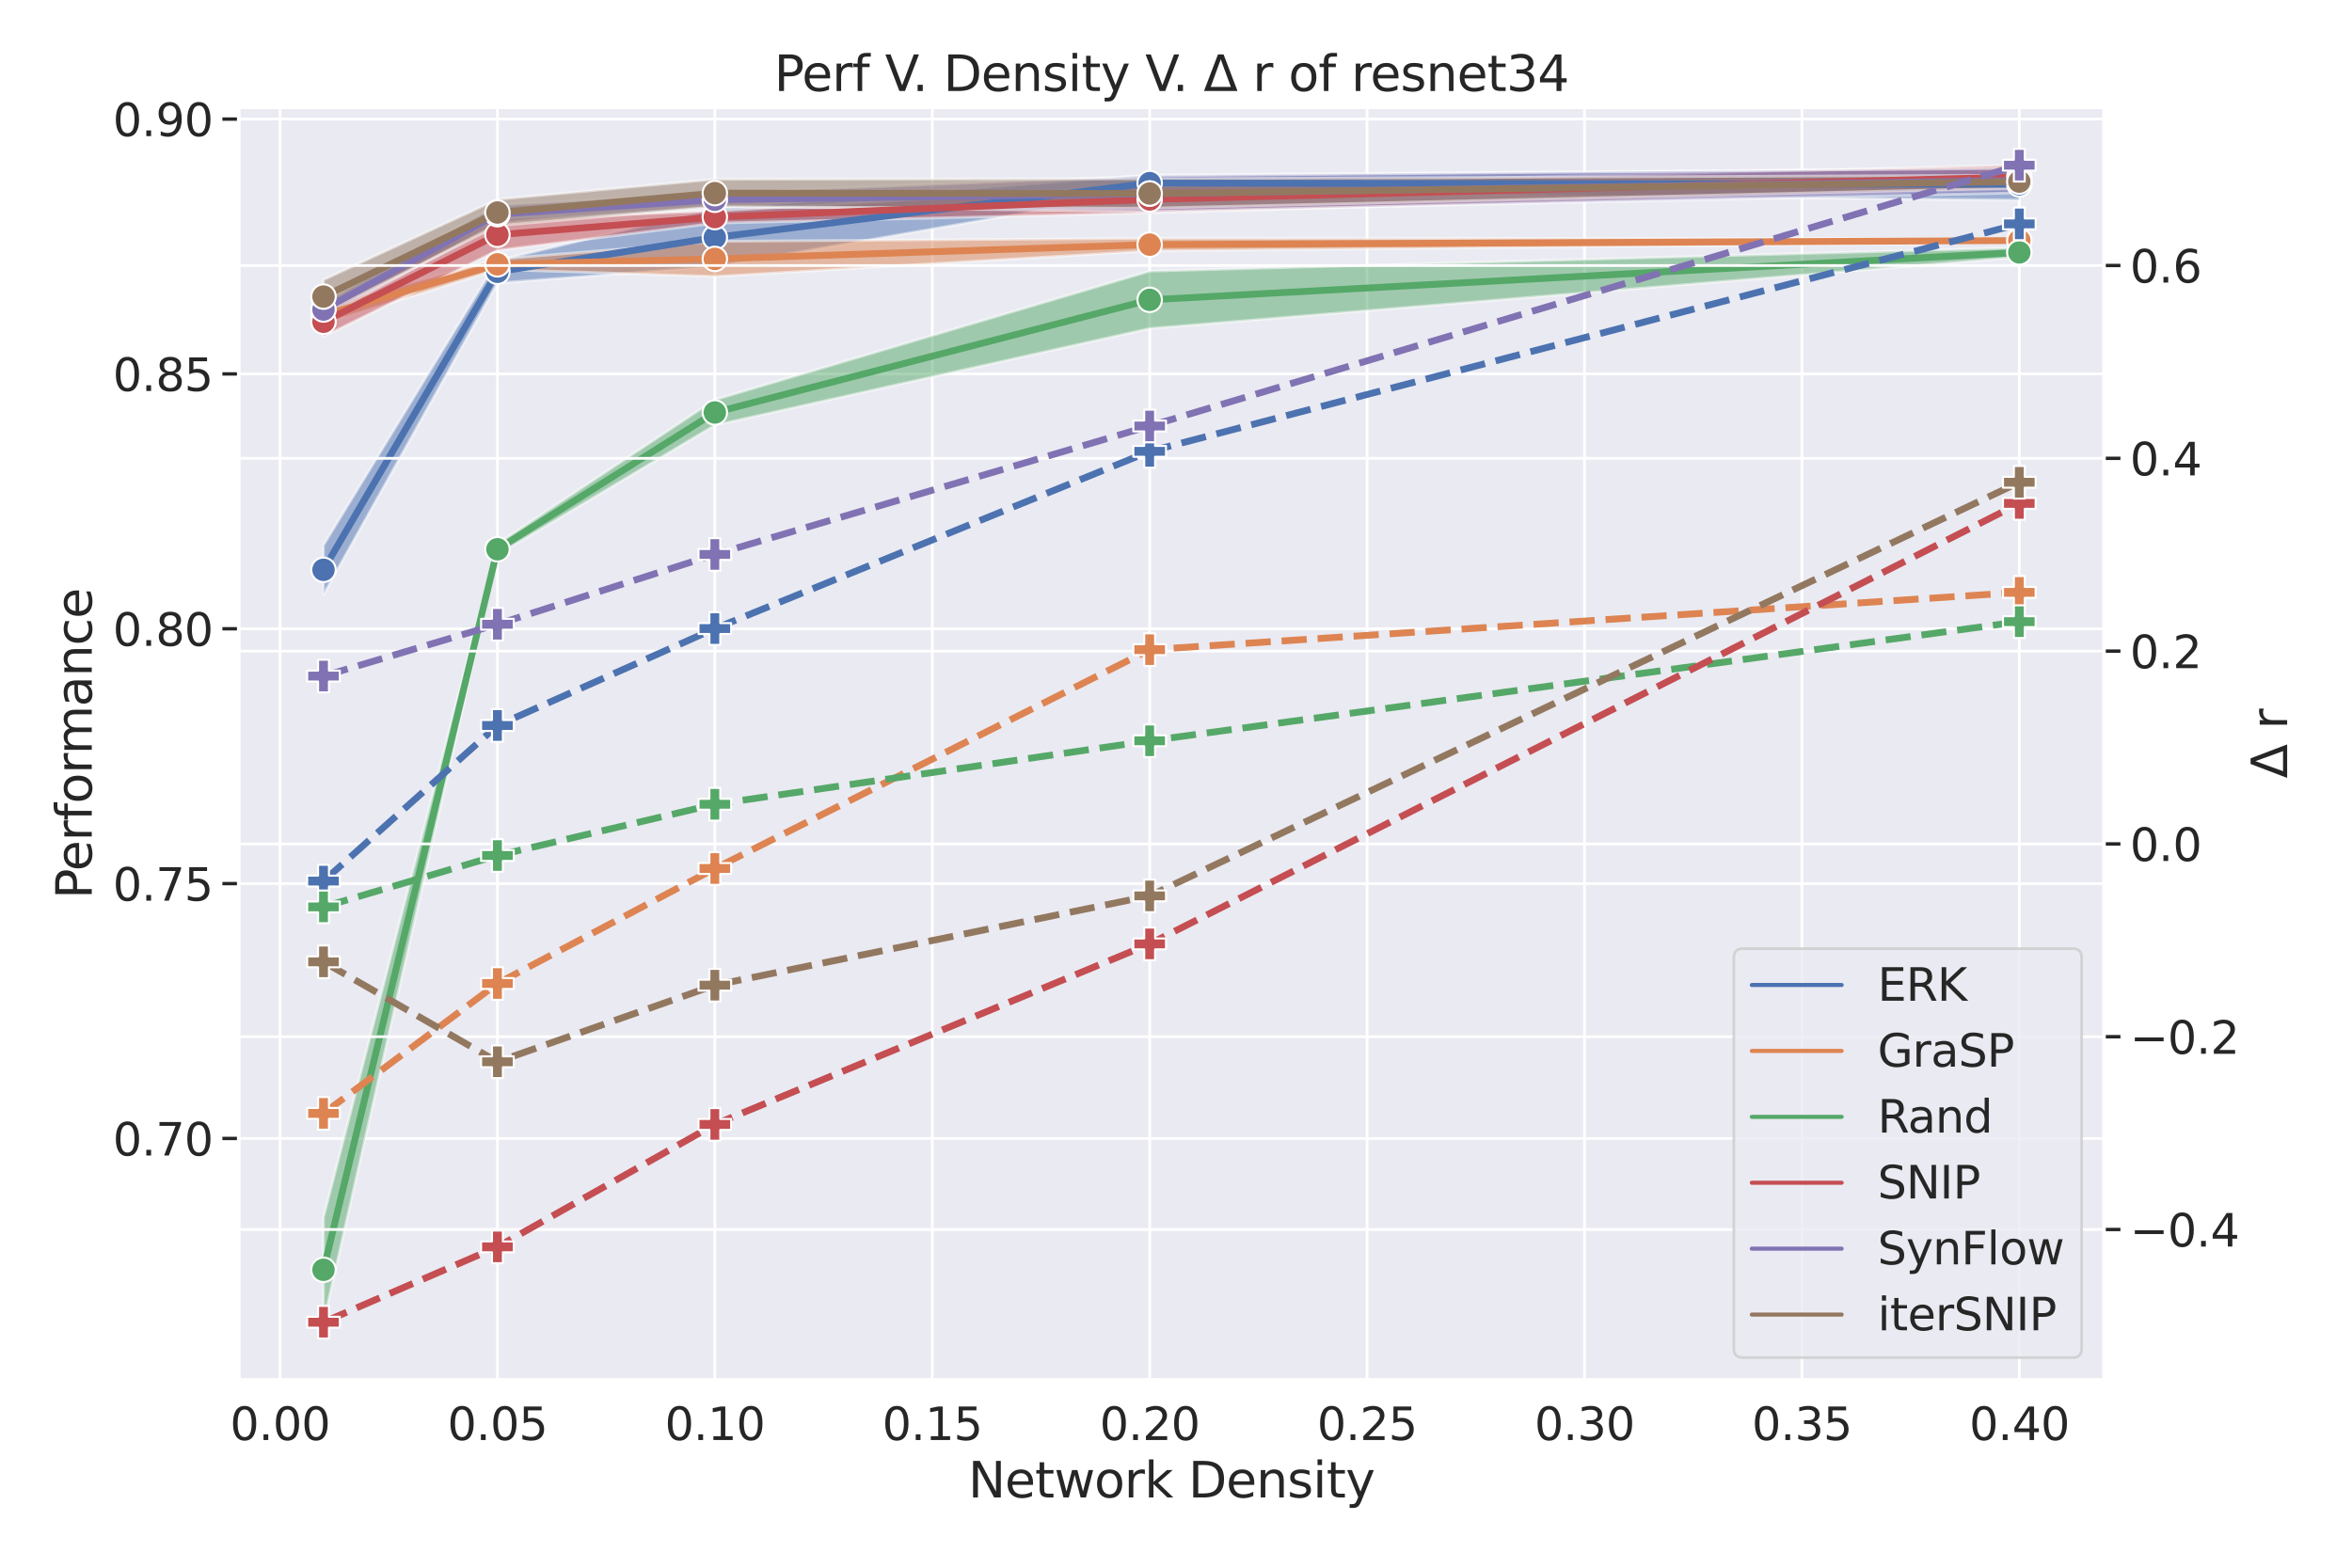 <?xml version="1.0" encoding="utf-8" standalone="no"?>
<!DOCTYPE svg PUBLIC "-//W3C//DTD SVG 1.1//EN"
  "http://www.w3.org/Graphics/SVG/1.1/DTD/svg11.dtd">
<svg xmlns:xlink="http://www.w3.org/1999/xlink" width="864pt" height="576pt" viewBox="0 0 864 576" xmlns="http://www.w3.org/2000/svg" version="1.1">
 <defs>
  <style type="text/css">*{stroke-linejoin: round; stroke-linecap: butt}</style>
 </defs>
 <g id="figure_1">
  <g id="patch_1">
   <path d="M 0 576 
L 864 576 
L 864 0 
L 0 0 
z
" style="fill: #ffffff"/>
  </g>
  <g id="axes_1">
   <g id="patch_2">
    <path d="M 87.69 507.06 
L 772.935 507.06 
L 772.935 39.44 
L 87.69 39.44 
z
" style="fill: #eaeaf2"/>
   </g>
   <g id="matplotlib.axis_1">
    <g id="xtick_1">
     <g id="line2d_1">
      <path d="M 102.864 507.06 
L 102.864 39.44 
" clip-path="url(#pfbe33cd06c)" style="fill: none; stroke: #ffffff; stroke-linecap: round"/>
     </g>
     <g id="text_1">
      <!-- 0.00 -->
      <g style="fill: #262626" transform="translate(84.495 529.097)scale(0.165 -0.165)">
       <defs>
        <path id="DejaVuSans-30" d="M 2034 4250 
Q 1547 4250 1301 3770 
Q 1056 3291 1056 2328 
Q 1056 1369 1301 889 
Q 1547 409 2034 409 
Q 2525 409 2770 889 
Q 3016 1369 3016 2328 
Q 3016 3291 2770 3770 
Q 2525 4250 2034 4250 
z
M 2034 4750 
Q 2819 4750 3233 4129 
Q 3647 3509 3647 2328 
Q 3647 1150 3233 529 
Q 2819 -91 2034 -91 
Q 1250 -91 836 529 
Q 422 1150 422 2328 
Q 422 3509 836 4129 
Q 1250 4750 2034 4750 
z
" transform="scale(0.016)"/>
        <path id="DejaVuSans-2e" d="M 684 794 
L 1344 794 
L 1344 0 
L 684 0 
L 684 794 
z
" transform="scale(0.016)"/>
       </defs>
       <use xlink:href="#DejaVuSans-30"/>
       <use xlink:href="#DejaVuSans-2e" x="63.623"/>
       <use xlink:href="#DejaVuSans-30" x="95.41"/>
       <use xlink:href="#DejaVuSans-30" x="159.033"/>
      </g>
     </g>
    </g>
    <g id="xtick_2">
     <g id="line2d_2">
      <path d="M 182.73 507.06 
L 182.73 39.44 
" clip-path="url(#pfbe33cd06c)" style="fill: none; stroke: #ffffff; stroke-linecap: round"/>
     </g>
     <g id="text_2">
      <!-- 0.05 -->
      <g style="fill: #262626" transform="translate(164.361 529.097)scale(0.165 -0.165)">
       <defs>
        <path id="DejaVuSans-35" d="M 691 4666 
L 3169 4666 
L 3169 4134 
L 1269 4134 
L 1269 2991 
Q 1406 3038 1543 3061 
Q 1681 3084 1819 3084 
Q 2600 3084 3056 2656 
Q 3513 2228 3513 1497 
Q 3513 744 3044 326 
Q 2575 -91 1722 -91 
Q 1428 -91 1123 -41 
Q 819 9 494 109 
L 494 744 
Q 775 591 1075 516 
Q 1375 441 1709 441 
Q 2250 441 2565 725 
Q 2881 1009 2881 1497 
Q 2881 1984 2565 2268 
Q 2250 2553 1709 2553 
Q 1456 2553 1204 2497 
Q 953 2441 691 2322 
L 691 4666 
z
" transform="scale(0.016)"/>
       </defs>
       <use xlink:href="#DejaVuSans-30"/>
       <use xlink:href="#DejaVuSans-2e" x="63.623"/>
       <use xlink:href="#DejaVuSans-30" x="95.41"/>
       <use xlink:href="#DejaVuSans-35" x="159.033"/>
      </g>
     </g>
    </g>
    <g id="xtick_3">
     <g id="line2d_3">
      <path d="M 262.595 507.06 
L 262.595 39.44 
" clip-path="url(#pfbe33cd06c)" style="fill: none; stroke: #ffffff; stroke-linecap: round"/>
     </g>
     <g id="text_3">
      <!-- 0.10 -->
      <g style="fill: #262626" transform="translate(244.226 529.097)scale(0.165 -0.165)">
       <defs>
        <path id="DejaVuSans-31" d="M 794 531 
L 1825 531 
L 1825 4091 
L 703 3866 
L 703 4441 
L 1819 4666 
L 2450 4666 
L 2450 531 
L 3481 531 
L 3481 0 
L 794 0 
L 794 531 
z
" transform="scale(0.016)"/>
       </defs>
       <use xlink:href="#DejaVuSans-30"/>
       <use xlink:href="#DejaVuSans-2e" x="63.623"/>
       <use xlink:href="#DejaVuSans-31" x="95.41"/>
       <use xlink:href="#DejaVuSans-30" x="159.033"/>
      </g>
     </g>
    </g>
    <g id="xtick_4">
     <g id="line2d_4">
      <path d="M 342.461 507.06 
L 342.461 39.44 
" clip-path="url(#pfbe33cd06c)" style="fill: none; stroke: #ffffff; stroke-linecap: round"/>
     </g>
     <g id="text_4">
      <!-- 0.15 -->
      <g style="fill: #262626" transform="translate(324.091 529.097)scale(0.165 -0.165)">
       <use xlink:href="#DejaVuSans-30"/>
       <use xlink:href="#DejaVuSans-2e" x="63.623"/>
       <use xlink:href="#DejaVuSans-31" x="95.41"/>
       <use xlink:href="#DejaVuSans-35" x="159.033"/>
      </g>
     </g>
    </g>
    <g id="xtick_5">
     <g id="line2d_5">
      <path d="M 422.326 507.06 
L 422.326 39.44 
" clip-path="url(#pfbe33cd06c)" style="fill: none; stroke: #ffffff; stroke-linecap: round"/>
     </g>
     <g id="text_5">
      <!-- 0.20 -->
      <g style="fill: #262626" transform="translate(403.957 529.097)scale(0.165 -0.165)">
       <defs>
        <path id="DejaVuSans-32" d="M 1228 531 
L 3431 531 
L 3431 0 
L 469 0 
L 469 531 
Q 828 903 1448 1529 
Q 2069 2156 2228 2338 
Q 2531 2678 2651 2914 
Q 2772 3150 2772 3378 
Q 2772 3750 2511 3984 
Q 2250 4219 1831 4219 
Q 1534 4219 1204 4116 
Q 875 4013 500 3803 
L 500 4441 
Q 881 4594 1212 4672 
Q 1544 4750 1819 4750 
Q 2544 4750 2975 4387 
Q 3406 4025 3406 3419 
Q 3406 3131 3298 2873 
Q 3191 2616 2906 2266 
Q 2828 2175 2409 1742 
Q 1991 1309 1228 531 
z
" transform="scale(0.016)"/>
       </defs>
       <use xlink:href="#DejaVuSans-30"/>
       <use xlink:href="#DejaVuSans-2e" x="63.623"/>
       <use xlink:href="#DejaVuSans-32" x="95.41"/>
       <use xlink:href="#DejaVuSans-30" x="159.033"/>
      </g>
     </g>
    </g>
    <g id="xtick_6">
     <g id="line2d_6">
      <path d="M 502.191 507.06 
L 502.191 39.44 
" clip-path="url(#pfbe33cd06c)" style="fill: none; stroke: #ffffff; stroke-linecap: round"/>
     </g>
     <g id="text_6">
      <!-- 0.25 -->
      <g style="fill: #262626" transform="translate(483.822 529.097)scale(0.165 -0.165)">
       <use xlink:href="#DejaVuSans-30"/>
       <use xlink:href="#DejaVuSans-2e" x="63.623"/>
       <use xlink:href="#DejaVuSans-32" x="95.41"/>
       <use xlink:href="#DejaVuSans-35" x="159.033"/>
      </g>
     </g>
    </g>
    <g id="xtick_7">
     <g id="line2d_7">
      <path d="M 582.057 507.06 
L 582.057 39.44 
" clip-path="url(#pfbe33cd06c)" style="fill: none; stroke: #ffffff; stroke-linecap: round"/>
     </g>
     <g id="text_7">
      <!-- 0.30 -->
      <g style="fill: #262626" transform="translate(563.688 529.097)scale(0.165 -0.165)">
       <defs>
        <path id="DejaVuSans-33" d="M 2597 2516 
Q 3050 2419 3304 2112 
Q 3559 1806 3559 1356 
Q 3559 666 3084 287 
Q 2609 -91 1734 -91 
Q 1441 -91 1130 -33 
Q 819 25 488 141 
L 488 750 
Q 750 597 1062 519 
Q 1375 441 1716 441 
Q 2309 441 2620 675 
Q 2931 909 2931 1356 
Q 2931 1769 2642 2001 
Q 2353 2234 1838 2234 
L 1294 2234 
L 1294 2753 
L 1863 2753 
Q 2328 2753 2575 2939 
Q 2822 3125 2822 3475 
Q 2822 3834 2567 4026 
Q 2313 4219 1838 4219 
Q 1578 4219 1281 4162 
Q 984 4106 628 3988 
L 628 4550 
Q 988 4650 1302 4700 
Q 1616 4750 1894 4750 
Q 2613 4750 3031 4423 
Q 3450 4097 3450 3541 
Q 3450 3153 3228 2886 
Q 3006 2619 2597 2516 
z
" transform="scale(0.016)"/>
       </defs>
       <use xlink:href="#DejaVuSans-30"/>
       <use xlink:href="#DejaVuSans-2e" x="63.623"/>
       <use xlink:href="#DejaVuSans-33" x="95.41"/>
       <use xlink:href="#DejaVuSans-30" x="159.033"/>
      </g>
     </g>
    </g>
    <g id="xtick_8">
     <g id="line2d_8">
      <path d="M 661.922 507.06 
L 661.922 39.44 
" clip-path="url(#pfbe33cd06c)" style="fill: none; stroke: #ffffff; stroke-linecap: round"/>
     </g>
     <g id="text_8">
      <!-- 0.35 -->
      <g style="fill: #262626" transform="translate(643.553 529.097)scale(0.165 -0.165)">
       <use xlink:href="#DejaVuSans-30"/>
       <use xlink:href="#DejaVuSans-2e" x="63.623"/>
       <use xlink:href="#DejaVuSans-33" x="95.41"/>
       <use xlink:href="#DejaVuSans-35" x="159.033"/>
      </g>
     </g>
    </g>
    <g id="xtick_9">
     <g id="line2d_9">
      <path d="M 741.788 507.06 
L 741.788 39.44 
" clip-path="url(#pfbe33cd06c)" style="fill: none; stroke: #ffffff; stroke-linecap: round"/>
     </g>
     <g id="text_9">
      <!-- 0.40 -->
      <g style="fill: #262626" transform="translate(723.418 529.097)scale(0.165 -0.165)">
       <defs>
        <path id="DejaVuSans-34" d="M 2419 4116 
L 825 1625 
L 2419 1625 
L 2419 4116 
z
M 2253 4666 
L 3047 4666 
L 3047 1625 
L 3713 1625 
L 3713 1100 
L 3047 1100 
L 3047 0 
L 2419 0 
L 2419 1100 
L 313 1100 
L 313 1709 
L 2253 4666 
z
" transform="scale(0.016)"/>
       </defs>
       <use xlink:href="#DejaVuSans-30"/>
       <use xlink:href="#DejaVuSans-2e" x="63.623"/>
       <use xlink:href="#DejaVuSans-34" x="95.41"/>
       <use xlink:href="#DejaVuSans-30" x="159.033"/>
      </g>
     </g>
    </g>
    <g id="text_10">
     <!-- Network Density -->
     <g style="fill: #262626" transform="translate(355.659 550.206)scale(0.18 -0.18)">
      <defs>
       <path id="DejaVuSans-4e" d="M 628 4666 
L 1478 4666 
L 3547 763 
L 3547 4666 
L 4159 4666 
L 4159 0 
L 3309 0 
L 1241 3903 
L 1241 0 
L 628 0 
L 628 4666 
z
" transform="scale(0.016)"/>
       <path id="DejaVuSans-65" d="M 3597 1894 
L 3597 1613 
L 953 1613 
Q 991 1019 1311 708 
Q 1631 397 2203 397 
Q 2534 397 2845 478 
Q 3156 559 3463 722 
L 3463 178 
Q 3153 47 2828 -22 
Q 2503 -91 2169 -91 
Q 1331 -91 842 396 
Q 353 884 353 1716 
Q 353 2575 817 3079 
Q 1281 3584 2069 3584 
Q 2775 3584 3186 3129 
Q 3597 2675 3597 1894 
z
M 3022 2063 
Q 3016 2534 2758 2815 
Q 2500 3097 2075 3097 
Q 1594 3097 1305 2825 
Q 1016 2553 972 2059 
L 3022 2063 
z
" transform="scale(0.016)"/>
       <path id="DejaVuSans-74" d="M 1172 4494 
L 1172 3500 
L 2356 3500 
L 2356 3053 
L 1172 3053 
L 1172 1153 
Q 1172 725 1289 603 
Q 1406 481 1766 481 
L 2356 481 
L 2356 0 
L 1766 0 
Q 1100 0 847 248 
Q 594 497 594 1153 
L 594 3053 
L 172 3053 
L 172 3500 
L 594 3500 
L 594 4494 
L 1172 4494 
z
" transform="scale(0.016)"/>
       <path id="DejaVuSans-77" d="M 269 3500 
L 844 3500 
L 1563 769 
L 2278 3500 
L 2956 3500 
L 3675 769 
L 4391 3500 
L 4966 3500 
L 4050 0 
L 3372 0 
L 2619 2869 
L 1863 0 
L 1184 0 
L 269 3500 
z
" transform="scale(0.016)"/>
       <path id="DejaVuSans-6f" d="M 1959 3097 
Q 1497 3097 1228 2736 
Q 959 2375 959 1747 
Q 959 1119 1226 758 
Q 1494 397 1959 397 
Q 2419 397 2687 759 
Q 2956 1122 2956 1747 
Q 2956 2369 2687 2733 
Q 2419 3097 1959 3097 
z
M 1959 3584 
Q 2709 3584 3137 3096 
Q 3566 2609 3566 1747 
Q 3566 888 3137 398 
Q 2709 -91 1959 -91 
Q 1206 -91 779 398 
Q 353 888 353 1747 
Q 353 2609 779 3096 
Q 1206 3584 1959 3584 
z
" transform="scale(0.016)"/>
       <path id="DejaVuSans-72" d="M 2631 2963 
Q 2534 3019 2420 3045 
Q 2306 3072 2169 3072 
Q 1681 3072 1420 2755 
Q 1159 2438 1159 1844 
L 1159 0 
L 581 0 
L 581 3500 
L 1159 3500 
L 1159 2956 
Q 1341 3275 1631 3429 
Q 1922 3584 2338 3584 
Q 2397 3584 2469 3576 
Q 2541 3569 2628 3553 
L 2631 2963 
z
" transform="scale(0.016)"/>
       <path id="DejaVuSans-6b" d="M 581 4863 
L 1159 4863 
L 1159 1991 
L 2875 3500 
L 3609 3500 
L 1753 1863 
L 3688 0 
L 2938 0 
L 1159 1709 
L 1159 0 
L 581 0 
L 581 4863 
z
" transform="scale(0.016)"/>
       <path id="DejaVuSans-20" transform="scale(0.016)"/>
       <path id="DejaVuSans-44" d="M 1259 4147 
L 1259 519 
L 2022 519 
Q 2988 519 3436 956 
Q 3884 1394 3884 2338 
Q 3884 3275 3436 3711 
Q 2988 4147 2022 4147 
L 1259 4147 
z
M 628 4666 
L 1925 4666 
Q 3281 4666 3915 4102 
Q 4550 3538 4550 2338 
Q 4550 1131 3912 565 
Q 3275 0 1925 0 
L 628 0 
L 628 4666 
z
" transform="scale(0.016)"/>
       <path id="DejaVuSans-6e" d="M 3513 2113 
L 3513 0 
L 2938 0 
L 2938 2094 
Q 2938 2591 2744 2837 
Q 2550 3084 2163 3084 
Q 1697 3084 1428 2787 
Q 1159 2491 1159 1978 
L 1159 0 
L 581 0 
L 581 3500 
L 1159 3500 
L 1159 2956 
Q 1366 3272 1645 3428 
Q 1925 3584 2291 3584 
Q 2894 3584 3203 3211 
Q 3513 2838 3513 2113 
z
" transform="scale(0.016)"/>
       <path id="DejaVuSans-73" d="M 2834 3397 
L 2834 2853 
Q 2591 2978 2328 3040 
Q 2066 3103 1784 3103 
Q 1356 3103 1142 2972 
Q 928 2841 928 2578 
Q 928 2378 1081 2264 
Q 1234 2150 1697 2047 
L 1894 2003 
Q 2506 1872 2764 1633 
Q 3022 1394 3022 966 
Q 3022 478 2636 193 
Q 2250 -91 1575 -91 
Q 1294 -91 989 -36 
Q 684 19 347 128 
L 347 722 
Q 666 556 975 473 
Q 1284 391 1588 391 
Q 1994 391 2212 530 
Q 2431 669 2431 922 
Q 2431 1156 2273 1281 
Q 2116 1406 1581 1522 
L 1381 1569 
Q 847 1681 609 1914 
Q 372 2147 372 2553 
Q 372 3047 722 3315 
Q 1072 3584 1716 3584 
Q 2034 3584 2315 3537 
Q 2597 3491 2834 3397 
z
" transform="scale(0.016)"/>
       <path id="DejaVuSans-69" d="M 603 3500 
L 1178 3500 
L 1178 0 
L 603 0 
L 603 3500 
z
M 603 4863 
L 1178 4863 
L 1178 4134 
L 603 4134 
L 603 4863 
z
" transform="scale(0.016)"/>
       <path id="DejaVuSans-79" d="M 2059 -325 
Q 1816 -950 1584 -1140 
Q 1353 -1331 966 -1331 
L 506 -1331 
L 506 -850 
L 844 -850 
Q 1081 -850 1212 -737 
Q 1344 -625 1503 -206 
L 1606 56 
L 191 3500 
L 800 3500 
L 1894 763 
L 2988 3500 
L 3597 3500 
L 2059 -325 
z
" transform="scale(0.016)"/>
      </defs>
      <use xlink:href="#DejaVuSans-4e"/>
      <use xlink:href="#DejaVuSans-65" x="74.805"/>
      <use xlink:href="#DejaVuSans-74" x="136.328"/>
      <use xlink:href="#DejaVuSans-77" x="175.537"/>
      <use xlink:href="#DejaVuSans-6f" x="257.324"/>
      <use xlink:href="#DejaVuSans-72" x="318.506"/>
      <use xlink:href="#DejaVuSans-6b" x="359.619"/>
      <use xlink:href="#DejaVuSans-20" x="417.529"/>
      <use xlink:href="#DejaVuSans-44" x="449.316"/>
      <use xlink:href="#DejaVuSans-65" x="526.318"/>
      <use xlink:href="#DejaVuSans-6e" x="587.842"/>
      <use xlink:href="#DejaVuSans-73" x="651.221"/>
      <use xlink:href="#DejaVuSans-69" x="703.32"/>
      <use xlink:href="#DejaVuSans-74" x="731.104"/>
      <use xlink:href="#DejaVuSans-79" x="770.312"/>
     </g>
    </g>
   </g>
   <g id="matplotlib.axis_2">
    <g id="ytick_1">
     <g id="line2d_10">
      <path d="M 87.69 418.297 
L 772.935 418.297 
" clip-path="url(#pfbe33cd06c)" style="fill: none; stroke: #ffffff; stroke-linecap: round"/>
     </g>
     <g id="line2d_11">
      <defs>
       <path id="mbc684730fc" d="M 0 0 
L -6 0 
" style="stroke: #262626; stroke-width: 1.25"/>
      </defs>
      <g>
       <use xlink:href="#mbc684730fc" x="87.69" y="418.297" style="fill: #262626; stroke: #262626; stroke-width: 1.25"/>
      </g>
     </g>
     <g id="text_11">
      <!-- 0.70 -->
      <g style="fill: #262626" transform="translate(41.452 424.565)scale(0.165 -0.165)">
       <defs>
        <path id="DejaVuSans-37" d="M 525 4666 
L 3525 4666 
L 3525 4397 
L 1831 0 
L 1172 0 
L 2766 4134 
L 525 4134 
L 525 4666 
z
" transform="scale(0.016)"/>
       </defs>
       <use xlink:href="#DejaVuSans-30"/>
       <use xlink:href="#DejaVuSans-2e" x="63.623"/>
       <use xlink:href="#DejaVuSans-37" x="95.41"/>
       <use xlink:href="#DejaVuSans-30" x="159.033"/>
      </g>
     </g>
    </g>
    <g id="ytick_2">
     <g id="line2d_12">
      <path d="M 87.69 324.659 
L 772.935 324.659 
" clip-path="url(#pfbe33cd06c)" style="fill: none; stroke: #ffffff; stroke-linecap: round"/>
     </g>
     <g id="line2d_13">
      <g>
       <use xlink:href="#mbc684730fc" x="87.69" y="324.659" style="fill: #262626; stroke: #262626; stroke-width: 1.25"/>
      </g>
     </g>
     <g id="text_12">
      <!-- 0.75 -->
      <g style="fill: #262626" transform="translate(41.452 330.928)scale(0.165 -0.165)">
       <use xlink:href="#DejaVuSans-30"/>
       <use xlink:href="#DejaVuSans-2e" x="63.623"/>
       <use xlink:href="#DejaVuSans-37" x="95.41"/>
       <use xlink:href="#DejaVuSans-35" x="159.033"/>
      </g>
     </g>
    </g>
    <g id="ytick_3">
     <g id="line2d_14">
      <path d="M 87.69 231.021 
L 772.935 231.021 
" clip-path="url(#pfbe33cd06c)" style="fill: none; stroke: #ffffff; stroke-linecap: round"/>
     </g>
     <g id="line2d_15">
      <g>
       <use xlink:href="#mbc684730fc" x="87.69" y="231.021" style="fill: #262626; stroke: #262626; stroke-width: 1.25"/>
      </g>
     </g>
     <g id="text_13">
      <!-- 0.80 -->
      <g style="fill: #262626" transform="translate(41.452 237.29)scale(0.165 -0.165)">
       <defs>
        <path id="DejaVuSans-38" d="M 2034 2216 
Q 1584 2216 1326 1975 
Q 1069 1734 1069 1313 
Q 1069 891 1326 650 
Q 1584 409 2034 409 
Q 2484 409 2743 651 
Q 3003 894 3003 1313 
Q 3003 1734 2745 1975 
Q 2488 2216 2034 2216 
z
M 1403 2484 
Q 997 2584 770 2862 
Q 544 3141 544 3541 
Q 544 4100 942 4425 
Q 1341 4750 2034 4750 
Q 2731 4750 3128 4425 
Q 3525 4100 3525 3541 
Q 3525 3141 3298 2862 
Q 3072 2584 2669 2484 
Q 3125 2378 3379 2068 
Q 3634 1759 3634 1313 
Q 3634 634 3220 271 
Q 2806 -91 2034 -91 
Q 1263 -91 848 271 
Q 434 634 434 1313 
Q 434 1759 690 2068 
Q 947 2378 1403 2484 
z
M 1172 3481 
Q 1172 3119 1398 2916 
Q 1625 2713 2034 2713 
Q 2441 2713 2670 2916 
Q 2900 3119 2900 3481 
Q 2900 3844 2670 4047 
Q 2441 4250 2034 4250 
Q 1625 4250 1398 4047 
Q 1172 3844 1172 3481 
z
" transform="scale(0.016)"/>
       </defs>
       <use xlink:href="#DejaVuSans-30"/>
       <use xlink:href="#DejaVuSans-2e" x="63.623"/>
       <use xlink:href="#DejaVuSans-38" x="95.41"/>
       <use xlink:href="#DejaVuSans-30" x="159.033"/>
      </g>
     </g>
    </g>
    <g id="ytick_4">
     <g id="line2d_16">
      <path d="M 87.69 137.383 
L 772.935 137.383 
" clip-path="url(#pfbe33cd06c)" style="fill: none; stroke: #ffffff; stroke-linecap: round"/>
     </g>
     <g id="line2d_17">
      <g>
       <use xlink:href="#mbc684730fc" x="87.69" y="137.383" style="fill: #262626; stroke: #262626; stroke-width: 1.25"/>
      </g>
     </g>
     <g id="text_14">
      <!-- 0.85 -->
      <g style="fill: #262626" transform="translate(41.452 143.652)scale(0.165 -0.165)">
       <use xlink:href="#DejaVuSans-30"/>
       <use xlink:href="#DejaVuSans-2e" x="63.623"/>
       <use xlink:href="#DejaVuSans-38" x="95.41"/>
       <use xlink:href="#DejaVuSans-35" x="159.033"/>
      </g>
     </g>
    </g>
    <g id="ytick_5">
     <g id="line2d_18">
      <path d="M 87.69 43.746 
L 772.935 43.746 
" clip-path="url(#pfbe33cd06c)" style="fill: none; stroke: #ffffff; stroke-linecap: round"/>
     </g>
     <g id="line2d_19">
      <g>
       <use xlink:href="#mbc684730fc" x="87.69" y="43.746" style="fill: #262626; stroke: #262626; stroke-width: 1.25"/>
      </g>
     </g>
     <g id="text_15">
      <!-- 0.90 -->
      <g style="fill: #262626" transform="translate(41.452 50.014)scale(0.165 -0.165)">
       <defs>
        <path id="DejaVuSans-39" d="M 703 97 
L 703 672 
Q 941 559 1184 500 
Q 1428 441 1663 441 
Q 2288 441 2617 861 
Q 2947 1281 2994 2138 
Q 2813 1869 2534 1725 
Q 2256 1581 1919 1581 
Q 1219 1581 811 2004 
Q 403 2428 403 3163 
Q 403 3881 828 4315 
Q 1253 4750 1959 4750 
Q 2769 4750 3195 4129 
Q 3622 3509 3622 2328 
Q 3622 1225 3098 567 
Q 2575 -91 1691 -91 
Q 1453 -91 1209 -44 
Q 966 3 703 97 
z
M 1959 2075 
Q 2384 2075 2632 2365 
Q 2881 2656 2881 3163 
Q 2881 3666 2632 3958 
Q 2384 4250 1959 4250 
Q 1534 4250 1286 3958 
Q 1038 3666 1038 3163 
Q 1038 2656 1286 2365 
Q 1534 2075 1959 2075 
z
" transform="scale(0.016)"/>
       </defs>
       <use xlink:href="#DejaVuSans-30"/>
       <use xlink:href="#DejaVuSans-2e" x="63.623"/>
       <use xlink:href="#DejaVuSans-39" x="95.41"/>
       <use xlink:href="#DejaVuSans-30" x="159.033"/>
      </g>
     </g>
    </g>
    <g id="text_16">
     <!-- Performance -->
     <g style="fill: #262626" transform="translate(33.708 330.278)rotate(-90)scale(0.18 -0.18)">
      <defs>
       <path id="DejaVuSans-50" d="M 1259 4147 
L 1259 2394 
L 2053 2394 
Q 2494 2394 2734 2622 
Q 2975 2850 2975 3272 
Q 2975 3691 2734 3919 
Q 2494 4147 2053 4147 
L 1259 4147 
z
M 628 4666 
L 2053 4666 
Q 2838 4666 3239 4311 
Q 3641 3956 3641 3272 
Q 3641 2581 3239 2228 
Q 2838 1875 2053 1875 
L 1259 1875 
L 1259 0 
L 628 0 
L 628 4666 
z
" transform="scale(0.016)"/>
       <path id="DejaVuSans-66" d="M 2375 4863 
L 2375 4384 
L 1825 4384 
Q 1516 4384 1395 4259 
Q 1275 4134 1275 3809 
L 1275 3500 
L 2222 3500 
L 2222 3053 
L 1275 3053 
L 1275 0 
L 697 0 
L 697 3053 
L 147 3053 
L 147 3500 
L 697 3500 
L 697 3744 
Q 697 4328 969 4595 
Q 1241 4863 1831 4863 
L 2375 4863 
z
" transform="scale(0.016)"/>
       <path id="DejaVuSans-6d" d="M 3328 2828 
Q 3544 3216 3844 3400 
Q 4144 3584 4550 3584 
Q 5097 3584 5394 3201 
Q 5691 2819 5691 2113 
L 5691 0 
L 5113 0 
L 5113 2094 
Q 5113 2597 4934 2840 
Q 4756 3084 4391 3084 
Q 3944 3084 3684 2787 
Q 3425 2491 3425 1978 
L 3425 0 
L 2847 0 
L 2847 2094 
Q 2847 2600 2669 2842 
Q 2491 3084 2119 3084 
Q 1678 3084 1418 2786 
Q 1159 2488 1159 1978 
L 1159 0 
L 581 0 
L 581 3500 
L 1159 3500 
L 1159 2956 
Q 1356 3278 1631 3431 
Q 1906 3584 2284 3584 
Q 2666 3584 2933 3390 
Q 3200 3197 3328 2828 
z
" transform="scale(0.016)"/>
       <path id="DejaVuSans-61" d="M 2194 1759 
Q 1497 1759 1228 1600 
Q 959 1441 959 1056 
Q 959 750 1161 570 
Q 1363 391 1709 391 
Q 2188 391 2477 730 
Q 2766 1069 2766 1631 
L 2766 1759 
L 2194 1759 
z
M 3341 1997 
L 3341 0 
L 2766 0 
L 2766 531 
Q 2569 213 2275 61 
Q 1981 -91 1556 -91 
Q 1019 -91 701 211 
Q 384 513 384 1019 
Q 384 1609 779 1909 
Q 1175 2209 1959 2209 
L 2766 2209 
L 2766 2266 
Q 2766 2663 2505 2880 
Q 2244 3097 1772 3097 
Q 1472 3097 1187 3025 
Q 903 2953 641 2809 
L 641 3341 
Q 956 3463 1253 3523 
Q 1550 3584 1831 3584 
Q 2591 3584 2966 3190 
Q 3341 2797 3341 1997 
z
" transform="scale(0.016)"/>
       <path id="DejaVuSans-63" d="M 3122 3366 
L 3122 2828 
Q 2878 2963 2633 3030 
Q 2388 3097 2138 3097 
Q 1578 3097 1268 2742 
Q 959 2388 959 1747 
Q 959 1106 1268 751 
Q 1578 397 2138 397 
Q 2388 397 2633 464 
Q 2878 531 3122 666 
L 3122 134 
Q 2881 22 2623 -34 
Q 2366 -91 2075 -91 
Q 1284 -91 818 406 
Q 353 903 353 1747 
Q 353 2603 823 3093 
Q 1294 3584 2113 3584 
Q 2378 3584 2631 3529 
Q 2884 3475 3122 3366 
z
" transform="scale(0.016)"/>
      </defs>
      <use xlink:href="#DejaVuSans-50"/>
      <use xlink:href="#DejaVuSans-65" x="56.678"/>
      <use xlink:href="#DejaVuSans-72" x="118.201"/>
      <use xlink:href="#DejaVuSans-66" x="159.314"/>
      <use xlink:href="#DejaVuSans-6f" x="194.52"/>
      <use xlink:href="#DejaVuSans-72" x="255.701"/>
      <use xlink:href="#DejaVuSans-6d" x="295.064"/>
      <use xlink:href="#DejaVuSans-61" x="392.477"/>
      <use xlink:href="#DejaVuSans-6e" x="453.756"/>
      <use xlink:href="#DejaVuSans-63" x="517.135"/>
      <use xlink:href="#DejaVuSans-65" x="572.115"/>
     </g>
    </g>
   </g>
   <g id="PolyCollection_1">
    <defs>
     <path id="m628b3ff132" d="M 118.838 -375.693 
L 118.838 -357.588 
L 182.73 -472.021 
L 262.595 -478.067 
L 422.326 -505.722 
L 741.788 -502.469 
L 741.788 -514.098 
L 741.788 -514.098 
L 422.326 -511.719 
L 262.595 -499.421 
L 182.73 -480.247 
L 118.838 -375.693 
z
" style="stroke: #ffffff; stroke-opacity: 0.5"/>
    </defs>
    <g clip-path="url(#pfbe33cd06c)">
     <use xlink:href="#m628b3ff132" x="0" y="576" style="fill: #4c72b0; fill-opacity: 0.5; stroke: #ffffff; stroke-opacity: 0.5"/>
    </g>
   </g>
   <g id="PolyCollection_2">
    <defs>
     <path id="m0e49fc3f4c" d="M 118.838 -463.464 
L 118.838 -457.093 
L 182.73 -476.98 
L 262.595 -474.428 
L 422.326 -483.811 
L 741.788 -486.841 
L 741.788 -488.4 
L 741.788 -488.4 
L 422.326 -488.434 
L 262.595 -487.329 
L 182.73 -480.782 
L 118.838 -463.464 
z
" style="stroke: #ffffff; stroke-opacity: 0.5"/>
    </defs>
    <g clip-path="url(#pfbe33cd06c)">
     <use xlink:href="#m0e49fc3f4c" x="0" y="576" style="fill: #dd8452; fill-opacity: 0.5; stroke: #ffffff; stroke-opacity: 0.5"/>
    </g>
   </g>
   <g id="PolyCollection_3">
    <defs>
     <path id="m668a0043a6" d="M 118.838 -128.702 
L 118.838 -90.195 
L 182.73 -372.168 
L 262.595 -419.774 
L 422.326 -455.304 
L 741.788 -481.521 
L 741.788 -484.981 
L 741.788 -484.981 
L 422.326 -476.364 
L 262.595 -429.118 
L 182.73 -376.22 
L 118.838 -128.702 
z
" style="stroke: #ffffff; stroke-opacity: 0.5"/>
    </defs>
    <g clip-path="url(#pfbe33cd06c)">
     <use xlink:href="#m668a0043a6" x="0" y="576" style="fill: #55a868; fill-opacity: 0.5; stroke: #ffffff; stroke-opacity: 0.5"/>
    </g>
   </g>
   <g id="PolyCollection_4">
    <defs>
     <path id="m19a25ca127" d="M 118.838 -463.217 
L 118.838 -452.346 
L 182.73 -484.004 
L 262.595 -494.001 
L 422.326 -497.793 
L 741.788 -506.63 
L 741.788 -515.305 
L 741.788 -515.305 
L 422.326 -507.662 
L 262.595 -498.469 
L 182.73 -495.482 
L 118.838 -463.217 
z
" style="stroke: #ffffff; stroke-opacity: 0.5"/>
    </defs>
    <g clip-path="url(#pfbe33cd06c)">
     <use xlink:href="#m19a25ca127" x="0" y="576" style="fill: #c44e52; fill-opacity: 0.5; stroke: #ffffff; stroke-opacity: 0.5"/>
    </g>
   </g>
   <g id="PolyCollection_5">
    <defs>
     <path id="m56bc2e4e33" d="M 118.838 -464.992 
L 118.838 -459.56 
L 182.73 -493.997 
L 262.595 -500.166 
L 422.326 -498.324 
L 741.788 -505.145 
L 741.788 -514.168 
L 741.788 -514.168 
L 422.326 -511.376 
L 262.595 -505.039 
L 182.73 -500.595 
L 118.838 -464.992 
z
" style="stroke: #ffffff; stroke-opacity: 0.5"/>
    </defs>
    <g clip-path="url(#pfbe33cd06c)">
     <use xlink:href="#m56bc2e4e33" x="0" y="576" style="fill: #8172b3; fill-opacity: 0.5; stroke: #ffffff; stroke-opacity: 0.5"/>
    </g>
   </g>
   <g id="PolyCollection_6">
    <defs>
     <path id="m3d54bc5d69" d="M 118.838 -473.201 
L 118.838 -460.839 
L 182.73 -493.086 
L 262.595 -499.952 
L 422.326 -499.514 
L 741.788 -506.925 
L 741.788 -511.638 
L 741.788 -511.638 
L 422.326 -510.311 
L 262.595 -510.122 
L 182.73 -502.755 
L 118.838 -473.201 
z
" style="stroke: #ffffff; stroke-opacity: 0.5"/>
    </defs>
    <g clip-path="url(#pfbe33cd06c)">
     <use xlink:href="#m3d54bc5d69" x="0" y="576" style="fill: #937860; fill-opacity: 0.5; stroke: #ffffff; stroke-opacity: 0.5"/>
    </g>
   </g>
   <g id="line2d_20">
    <path d="M 118.838 209.36 
L 182.73 99.866 
L 262.595 87.256 
L 422.326 67.28 
L 741.788 67.717 
" clip-path="url(#pfbe33cd06c)" style="fill: none; stroke: #4c72b0; stroke-width: 2.5; stroke-linecap: round"/>
    <defs>
     <path id="m367569f788" d="M 0 4.5 
C 1.193 4.5 2.338 4.026 3.182 3.182 
C 4.026 2.338 4.5 1.193 4.5 0 
C 4.5 -1.193 4.026 -2.338 3.182 -3.182 
C 2.338 -4.026 1.193 -4.5 0 -4.5 
C -1.193 -4.5 -2.338 -4.026 -3.182 -3.182 
C -4.026 -2.338 -4.5 -1.193 -4.5 0 
C -4.5 1.193 -4.026 2.338 -3.182 3.182 
C -2.338 4.026 -1.193 4.5 0 4.5 
z
" style="stroke: #ffffff; stroke-width: 0.75"/>
    </defs>
    <g clip-path="url(#pfbe33cd06c)">
     <use xlink:href="#m367569f788" x="118.838" y="209.36" style="fill: #4c72b0; stroke: #ffffff; stroke-width: 0.75"/>
     <use xlink:href="#m367569f788" x="182.73" y="99.866" style="fill: #4c72b0; stroke: #ffffff; stroke-width: 0.75"/>
     <use xlink:href="#m367569f788" x="262.595" y="87.256" style="fill: #4c72b0; stroke: #ffffff; stroke-width: 0.75"/>
     <use xlink:href="#m367569f788" x="422.326" y="67.28" style="fill: #4c72b0; stroke: #ffffff; stroke-width: 0.75"/>
     <use xlink:href="#m367569f788" x="741.788" y="67.717" style="fill: #4c72b0; stroke: #ffffff; stroke-width: 0.75"/>
    </g>
   </g>
   <g id="line2d_21">
    <path d="M 118.838 115.722 
L 182.73 97.119 
L 262.595 95.121 
L 422.326 89.878 
L 741.788 88.38 
" clip-path="url(#pfbe33cd06c)" style="fill: none; stroke: #dd8452; stroke-width: 2.5; stroke-linecap: round"/>
    <defs>
     <path id="mc958f0e54a" d="M 0 4.5 
C 1.193 4.5 2.338 4.026 3.182 3.182 
C 4.026 2.338 4.5 1.193 4.5 0 
C 4.5 -1.193 4.026 -2.338 3.182 -3.182 
C 2.338 -4.026 1.193 -4.5 0 -4.5 
C -1.193 -4.5 -2.338 -4.026 -3.182 -3.182 
C -4.026 -2.338 -4.5 -1.193 -4.5 0 
C -4.5 1.193 -4.026 2.338 -3.182 3.182 
C -2.338 4.026 -1.193 4.5 0 4.5 
z
" style="stroke: #ffffff; stroke-width: 0.75"/>
    </defs>
    <g clip-path="url(#pfbe33cd06c)">
     <use xlink:href="#mc958f0e54a" x="118.838" y="115.722" style="fill: #dd8452; stroke: #ffffff; stroke-width: 0.75"/>
     <use xlink:href="#mc958f0e54a" x="182.73" y="97.119" style="fill: #dd8452; stroke: #ffffff; stroke-width: 0.75"/>
     <use xlink:href="#mc958f0e54a" x="262.595" y="95.121" style="fill: #dd8452; stroke: #ffffff; stroke-width: 0.75"/>
     <use xlink:href="#mc958f0e54a" x="422.326" y="89.878" style="fill: #dd8452; stroke: #ffffff; stroke-width: 0.75"/>
     <use xlink:href="#mc958f0e54a" x="741.788" y="88.38" style="fill: #dd8452; stroke: #ffffff; stroke-width: 0.75"/>
    </g>
   </g>
   <g id="line2d_22">
    <path d="M 118.838 466.551 
L 182.73 201.806 
L 262.595 151.554 
L 422.326 110.166 
L 741.788 92.749 
" clip-path="url(#pfbe33cd06c)" style="fill: none; stroke: #55a868; stroke-width: 2.5; stroke-linecap: round"/>
    <defs>
     <path id="me7017e35b3" d="M 0 4.5 
C 1.193 4.5 2.338 4.026 3.182 3.182 
C 4.026 2.338 4.5 1.193 4.5 0 
C 4.5 -1.193 4.026 -2.338 3.182 -3.182 
C 2.338 -4.026 1.193 -4.5 0 -4.5 
C -1.193 -4.5 -2.338 -4.026 -3.182 -3.182 
C -4.026 -2.338 -4.5 -1.193 -4.5 0 
C -4.5 1.193 -4.026 2.338 -3.182 3.182 
C -2.338 4.026 -1.193 4.5 0 4.5 
z
" style="stroke: #ffffff; stroke-width: 0.75"/>
    </defs>
    <g clip-path="url(#pfbe33cd06c)">
     <use xlink:href="#me7017e35b3" x="118.838" y="466.551" style="fill: #55a868; stroke: #ffffff; stroke-width: 0.75"/>
     <use xlink:href="#me7017e35b3" x="182.73" y="201.806" style="fill: #55a868; stroke: #ffffff; stroke-width: 0.75"/>
     <use xlink:href="#me7017e35b3" x="262.595" y="151.554" style="fill: #55a868; stroke: #ffffff; stroke-width: 0.75"/>
     <use xlink:href="#me7017e35b3" x="422.326" y="110.166" style="fill: #55a868; stroke: #ffffff; stroke-width: 0.75"/>
     <use xlink:href="#me7017e35b3" x="741.788" y="92.749" style="fill: #55a868; stroke: #ffffff; stroke-width: 0.75"/>
    </g>
   </g>
   <g id="line2d_23">
    <path d="M 118.838 118.219 
L 182.73 86.257 
L 262.595 79.765 
L 422.326 73.273 
L 741.788 65.033 
" clip-path="url(#pfbe33cd06c)" style="fill: none; stroke: #c44e52; stroke-width: 2.5; stroke-linecap: round"/>
    <defs>
     <path id="mc36e6f5768" d="M 0 4.5 
C 1.193 4.5 2.338 4.026 3.182 3.182 
C 4.026 2.338 4.5 1.193 4.5 0 
C 4.5 -1.193 4.026 -2.338 3.182 -3.182 
C 2.338 -4.026 1.193 -4.5 0 -4.5 
C -1.193 -4.5 -2.338 -4.026 -3.182 -3.182 
C -4.026 -2.338 -4.5 -1.193 -4.5 0 
C -4.5 1.193 -4.026 2.338 -3.182 3.182 
C -2.338 4.026 -1.193 4.5 0 4.5 
z
" style="stroke: #ffffff; stroke-width: 0.75"/>
    </defs>
    <g clip-path="url(#pfbe33cd06c)">
     <use xlink:href="#mc36e6f5768" x="118.838" y="118.219" style="fill: #c44e52; stroke: #ffffff; stroke-width: 0.75"/>
     <use xlink:href="#mc36e6f5768" x="182.73" y="86.257" style="fill: #c44e52; stroke: #ffffff; stroke-width: 0.75"/>
     <use xlink:href="#mc36e6f5768" x="262.595" y="79.765" style="fill: #c44e52; stroke: #ffffff; stroke-width: 0.75"/>
     <use xlink:href="#mc36e6f5768" x="422.326" y="73.273" style="fill: #c44e52; stroke: #ffffff; stroke-width: 0.75"/>
     <use xlink:href="#mc36e6f5768" x="741.788" y="65.033" style="fill: #c44e52; stroke: #ffffff; stroke-width: 0.75"/>
    </g>
   </g>
   <g id="line2d_24">
    <path d="M 118.838 113.724 
L 182.73 78.704 
L 262.595 73.398 
L 422.326 71.15 
L 741.788 66.343 
" clip-path="url(#pfbe33cd06c)" style="fill: none; stroke: #8172b3; stroke-width: 2.5; stroke-linecap: round"/>
    <defs>
     <path id="m353bcfad89" d="M 0 4.5 
C 1.193 4.5 2.338 4.026 3.182 3.182 
C 4.026 2.338 4.5 1.193 4.5 0 
C 4.5 -1.193 4.026 -2.338 3.182 -3.182 
C 2.338 -4.026 1.193 -4.5 0 -4.5 
C -1.193 -4.5 -2.338 -4.026 -3.182 -3.182 
C -4.026 -2.338 -4.5 -1.193 -4.5 0 
C -4.5 1.193 -4.026 2.338 -3.182 3.182 
C -2.338 4.026 -1.193 4.5 0 4.5 
z
" style="stroke: #ffffff; stroke-width: 0.75"/>
    </defs>
    <g clip-path="url(#pfbe33cd06c)">
     <use xlink:href="#m353bcfad89" x="118.838" y="113.724" style="fill: #8172b3; stroke: #ffffff; stroke-width: 0.75"/>
     <use xlink:href="#m353bcfad89" x="182.73" y="78.704" style="fill: #8172b3; stroke: #ffffff; stroke-width: 0.75"/>
     <use xlink:href="#m353bcfad89" x="262.595" y="73.398" style="fill: #8172b3; stroke: #ffffff; stroke-width: 0.75"/>
     <use xlink:href="#m353bcfad89" x="422.326" y="71.15" style="fill: #8172b3; stroke: #ffffff; stroke-width: 0.75"/>
     <use xlink:href="#m353bcfad89" x="741.788" y="66.343" style="fill: #8172b3; stroke: #ffffff; stroke-width: 0.75"/>
    </g>
   </g>
   <g id="line2d_25">
    <path d="M 118.838 108.98 
L 182.73 78.079 
L 262.595 70.963 
L 422.326 71.088 
L 741.788 66.718 
" clip-path="url(#pfbe33cd06c)" style="fill: none; stroke: #937860; stroke-width: 2.5; stroke-linecap: round"/>
    <defs>
     <path id="m075526957b" d="M 0 4.5 
C 1.193 4.5 2.338 4.026 3.182 3.182 
C 4.026 2.338 4.5 1.193 4.5 0 
C 4.5 -1.193 4.026 -2.338 3.182 -3.182 
C 2.338 -4.026 1.193 -4.5 0 -4.5 
C -1.193 -4.5 -2.338 -4.026 -3.182 -3.182 
C -4.026 -2.338 -4.5 -1.193 -4.5 0 
C -4.5 1.193 -4.026 2.338 -3.182 3.182 
C -2.338 4.026 -1.193 4.5 0 4.5 
z
" style="stroke: #ffffff; stroke-width: 0.75"/>
    </defs>
    <g clip-path="url(#pfbe33cd06c)">
     <use xlink:href="#m075526957b" x="118.838" y="108.98" style="fill: #937860; stroke: #ffffff; stroke-width: 0.75"/>
     <use xlink:href="#m075526957b" x="182.73" y="78.079" style="fill: #937860; stroke: #ffffff; stroke-width: 0.75"/>
     <use xlink:href="#m075526957b" x="262.595" y="70.963" style="fill: #937860; stroke: #ffffff; stroke-width: 0.75"/>
     <use xlink:href="#m075526957b" x="422.326" y="71.088" style="fill: #937860; stroke: #ffffff; stroke-width: 0.75"/>
     <use xlink:href="#m075526957b" x="741.788" y="66.718" style="fill: #937860; stroke: #ffffff; stroke-width: 0.75"/>
    </g>
   </g>
   <g id="line2d_26"/>
   <g id="line2d_27"/>
   <g id="line2d_28"/>
   <g id="line2d_29"/>
   <g id="line2d_30"/>
   <g id="line2d_31"/>
   <g id="patch_3">
    <path d="M 87.69 507.06 
L 87.69 39.44 
" style="fill: none; stroke: #ffffff; stroke-width: 1.25; stroke-linejoin: miter; stroke-linecap: square"/>
   </g>
   <g id="patch_4">
    <path d="M 772.935 507.06 
L 772.935 39.44 
" style="fill: none; stroke: #ffffff; stroke-width: 1.25; stroke-linejoin: miter; stroke-linecap: square"/>
   </g>
   <g id="patch_5">
    <path d="M 87.69 507.06 
L 772.935 507.06 
" style="fill: none; stroke: #ffffff; stroke-width: 1.25; stroke-linejoin: miter; stroke-linecap: square"/>
   </g>
   <g id="patch_6">
    <path d="M 87.69 39.44 
L 772.935 39.44 
" style="fill: none; stroke: #ffffff; stroke-width: 1.25; stroke-linejoin: miter; stroke-linecap: square"/>
   </g>
   <g id="text_17">
    <!-- Perf V. Density V. Δ r of resnet34 -->
    <g style="fill: #262626" transform="translate(284.375 33.44)scale(0.18 -0.18)">
     <defs>
      <path id="DejaVuSans-56" d="M 1831 0 
L 50 4666 
L 709 4666 
L 2188 738 
L 3669 4666 
L 4325 4666 
L 2547 0 
L 1831 0 
z
" transform="scale(0.016)"/>
      <path id="DejaVuSans-394" d="M 2188 4044 
L 906 525 
L 3472 525 
L 2188 4044 
z
M 50 0 
L 1831 4666 
L 2547 4666 
L 4325 0 
L 50 0 
z
" transform="scale(0.016)"/>
     </defs>
     <use xlink:href="#DejaVuSans-50"/>
     <use xlink:href="#DejaVuSans-65" x="56.678"/>
     <use xlink:href="#DejaVuSans-72" x="118.201"/>
     <use xlink:href="#DejaVuSans-66" x="159.314"/>
     <use xlink:href="#DejaVuSans-20" x="194.52"/>
     <use xlink:href="#DejaVuSans-56" x="226.307"/>
     <use xlink:href="#DejaVuSans-2e" x="281.84"/>
     <use xlink:href="#DejaVuSans-20" x="313.627"/>
     <use xlink:href="#DejaVuSans-44" x="345.414"/>
     <use xlink:href="#DejaVuSans-65" x="422.416"/>
     <use xlink:href="#DejaVuSans-6e" x="483.939"/>
     <use xlink:href="#DejaVuSans-73" x="547.318"/>
     <use xlink:href="#DejaVuSans-69" x="599.418"/>
     <use xlink:href="#DejaVuSans-74" x="627.201"/>
     <use xlink:href="#DejaVuSans-79" x="666.41"/>
     <use xlink:href="#DejaVuSans-20" x="725.59"/>
     <use xlink:href="#DejaVuSans-56" x="757.377"/>
     <use xlink:href="#DejaVuSans-2e" x="812.91"/>
     <use xlink:href="#DejaVuSans-20" x="844.697"/>
     <use xlink:href="#DejaVuSans-394" x="876.484"/>
     <use xlink:href="#DejaVuSans-20" x="944.893"/>
     <use xlink:href="#DejaVuSans-72" x="976.68"/>
     <use xlink:href="#DejaVuSans-20" x="1017.793"/>
     <use xlink:href="#DejaVuSans-6f" x="1049.58"/>
     <use xlink:href="#DejaVuSans-66" x="1110.762"/>
     <use xlink:href="#DejaVuSans-20" x="1145.967"/>
     <use xlink:href="#DejaVuSans-72" x="1177.754"/>
     <use xlink:href="#DejaVuSans-65" x="1216.617"/>
     <use xlink:href="#DejaVuSans-73" x="1278.141"/>
     <use xlink:href="#DejaVuSans-6e" x="1330.24"/>
     <use xlink:href="#DejaVuSans-65" x="1393.619"/>
     <use xlink:href="#DejaVuSans-74" x="1455.143"/>
     <use xlink:href="#DejaVuSans-33" x="1494.352"/>
     <use xlink:href="#DejaVuSans-34" x="1557.975"/>
    </g>
   </g>
  </g>
  <g id="axes_2">
   <g id="matplotlib.axis_3">
    <g id="ytick_6">
     <g id="line2d_32">
      <path d="M 87.69 451.744 
L 772.935 451.744 
" clip-path="url(#pfbe33cd06c)" style="fill: none; stroke: #ffffff; stroke-linecap: round"/>
     </g>
     <g id="line2d_33">
      <defs>
       <path id="m17b7f221fa" d="M 0 0 
L 6 0 
" style="stroke: #262626; stroke-width: 1.25"/>
      </defs>
      <g>
       <use xlink:href="#m17b7f221fa" x="772.935" y="451.744" style="fill: #262626; stroke: #262626; stroke-width: 1.25"/>
      </g>
     </g>
     <g id="text_18">
      <!-- −0.4 -->
      <g style="fill: #262626" transform="translate(782.435 458.013)scale(0.165 -0.165)">
       <defs>
        <path id="DejaVuSans-2212" d="M 678 2272 
L 4684 2272 
L 4684 1741 
L 678 1741 
L 678 2272 
z
" transform="scale(0.016)"/>
       </defs>
       <use xlink:href="#DejaVuSans-2212"/>
       <use xlink:href="#DejaVuSans-30" x="83.789"/>
       <use xlink:href="#DejaVuSans-2e" x="147.412"/>
       <use xlink:href="#DejaVuSans-34" x="179.199"/>
      </g>
     </g>
    </g>
    <g id="ytick_7">
     <g id="line2d_34">
      <path d="M 87.69 380.907 
L 772.935 380.907 
" clip-path="url(#pfbe33cd06c)" style="fill: none; stroke: #ffffff; stroke-linecap: round"/>
     </g>
     <g id="line2d_35">
      <g>
       <use xlink:href="#m17b7f221fa" x="772.935" y="380.907" style="fill: #262626; stroke: #262626; stroke-width: 1.25"/>
      </g>
     </g>
     <g id="text_19">
      <!-- −0.2 -->
      <g style="fill: #262626" transform="translate(782.435 387.176)scale(0.165 -0.165)">
       <use xlink:href="#DejaVuSans-2212"/>
       <use xlink:href="#DejaVuSans-30" x="83.789"/>
       <use xlink:href="#DejaVuSans-2e" x="147.412"/>
       <use xlink:href="#DejaVuSans-32" x="179.199"/>
      </g>
     </g>
    </g>
    <g id="ytick_8">
     <g id="line2d_36">
      <path d="M 87.69 310.07 
L 772.935 310.07 
" clip-path="url(#pfbe33cd06c)" style="fill: none; stroke: #ffffff; stroke-linecap: round"/>
     </g>
     <g id="line2d_37">
      <g>
       <use xlink:href="#m17b7f221fa" x="772.935" y="310.07" style="fill: #262626; stroke: #262626; stroke-width: 1.25"/>
      </g>
     </g>
     <g id="text_20">
      <!-- 0.0 -->
      <g style="fill: #262626" transform="translate(782.435 316.338)scale(0.165 -0.165)">
       <use xlink:href="#DejaVuSans-30"/>
       <use xlink:href="#DejaVuSans-2e" x="63.623"/>
       <use xlink:href="#DejaVuSans-30" x="95.41"/>
      </g>
     </g>
    </g>
    <g id="ytick_9">
     <g id="line2d_38">
      <path d="M 87.69 239.233 
L 772.935 239.233 
" clip-path="url(#pfbe33cd06c)" style="fill: none; stroke: #ffffff; stroke-linecap: round"/>
     </g>
     <g id="line2d_39">
      <g>
       <use xlink:href="#m17b7f221fa" x="772.935" y="239.233" style="fill: #262626; stroke: #262626; stroke-width: 1.25"/>
      </g>
     </g>
     <g id="text_21">
      <!-- 0.2 -->
      <g style="fill: #262626" transform="translate(782.435 245.501)scale(0.165 -0.165)">
       <use xlink:href="#DejaVuSans-30"/>
       <use xlink:href="#DejaVuSans-2e" x="63.623"/>
       <use xlink:href="#DejaVuSans-32" x="95.41"/>
      </g>
     </g>
    </g>
    <g id="ytick_10">
     <g id="line2d_40">
      <path d="M 87.69 168.396 
L 772.935 168.396 
" clip-path="url(#pfbe33cd06c)" style="fill: none; stroke: #ffffff; stroke-linecap: round"/>
     </g>
     <g id="line2d_41">
      <g>
       <use xlink:href="#m17b7f221fa" x="772.935" y="168.396" style="fill: #262626; stroke: #262626; stroke-width: 1.25"/>
      </g>
     </g>
     <g id="text_22">
      <!-- 0.4 -->
      <g style="fill: #262626" transform="translate(782.435 174.664)scale(0.165 -0.165)">
       <use xlink:href="#DejaVuSans-30"/>
       <use xlink:href="#DejaVuSans-2e" x="63.623"/>
       <use xlink:href="#DejaVuSans-34" x="95.41"/>
      </g>
     </g>
    </g>
    <g id="ytick_11">
     <g id="line2d_42">
      <path d="M 87.69 97.559 
L 772.935 97.559 
" clip-path="url(#pfbe33cd06c)" style="fill: none; stroke: #ffffff; stroke-linecap: round"/>
     </g>
     <g id="line2d_43">
      <g>
       <use xlink:href="#m17b7f221fa" x="772.935" y="97.559" style="fill: #262626; stroke: #262626; stroke-width: 1.25"/>
      </g>
     </g>
     <g id="text_23">
      <!-- 0.6 -->
      <g style="fill: #262626" transform="translate(782.435 103.827)scale(0.165 -0.165)">
       <defs>
        <path id="DejaVuSans-36" d="M 2113 2584 
Q 1688 2584 1439 2293 
Q 1191 2003 1191 1497 
Q 1191 994 1439 701 
Q 1688 409 2113 409 
Q 2538 409 2786 701 
Q 3034 994 3034 1497 
Q 3034 2003 2786 2293 
Q 2538 2584 2113 2584 
z
M 3366 4563 
L 3366 3988 
Q 3128 4100 2886 4159 
Q 2644 4219 2406 4219 
Q 1781 4219 1451 3797 
Q 1122 3375 1075 2522 
Q 1259 2794 1537 2939 
Q 1816 3084 2150 3084 
Q 2853 3084 3261 2657 
Q 3669 2231 3669 1497 
Q 3669 778 3244 343 
Q 2819 -91 2113 -91 
Q 1303 -91 875 529 
Q 447 1150 447 2328 
Q 447 3434 972 4092 
Q 1497 4750 2381 4750 
Q 2619 4750 2861 4703 
Q 3103 4656 3366 4563 
z
" transform="scale(0.016)"/>
       </defs>
       <use xlink:href="#DejaVuSans-30"/>
       <use xlink:href="#DejaVuSans-2e" x="63.623"/>
       <use xlink:href="#DejaVuSans-36" x="95.41"/>
      </g>
     </g>
    </g>
    <g id="text_24">
     <!-- Δ r -->
     <g style="fill: #262626" transform="translate(840.179 285.967)rotate(-90)scale(0.18 -0.18)">
      <use xlink:href="#DejaVuSans-394"/>
      <use xlink:href="#DejaVuSans-20" x="68.408"/>
      <use xlink:href="#DejaVuSans-72" x="100.195"/>
     </g>
    </g>
   </g>
   <g id="line2d_44">
    <path d="M 118.838 323.732 
L 182.73 266.559 
L 262.595 230.952 
L 422.326 165.838 
L 741.788 82.26 
" clip-path="url(#pfbe33cd06c)" style="fill: none; stroke-dasharray: 9.25,4; stroke-dashoffset: 0; stroke: #4c72b0; stroke-width: 2.5"/>
    <defs>
     <path id="m57339fc96b" d="M -2 6 
L 2 6 
L 2 2 
L 6 2 
L 6 -2 
L 2 -2 
L 2 -6 
L -2 -6 
L -2 -2 
L -6 -2 
L -6 2 
L -2 2 
z
" style="stroke: #ffffff; stroke-width: 0.75; stroke-linejoin: miter"/>
    </defs>
    <g clip-path="url(#pfbe33cd06c)">
     <use xlink:href="#m57339fc96b" x="118.838" y="323.732" style="fill: #4c72b0; stroke: #ffffff; stroke-width: 0.75; stroke-linejoin: miter"/>
     <use xlink:href="#m57339fc96b" x="182.73" y="266.559" style="fill: #4c72b0; stroke: #ffffff; stroke-width: 0.75; stroke-linejoin: miter"/>
     <use xlink:href="#m57339fc96b" x="262.595" y="230.952" style="fill: #4c72b0; stroke: #ffffff; stroke-width: 0.75; stroke-linejoin: miter"/>
     <use xlink:href="#m57339fc96b" x="422.326" y="165.838" style="fill: #4c72b0; stroke: #ffffff; stroke-width: 0.75; stroke-linejoin: miter"/>
     <use xlink:href="#m57339fc96b" x="741.788" y="82.26" style="fill: #4c72b0; stroke: #ffffff; stroke-width: 0.75; stroke-linejoin: miter"/>
    </g>
   </g>
   <g id="line2d_45">
    <path d="M 118.838 409.08 
L 182.73 361.355 
L 262.595 319.103 
L 422.326 238.7 
L 741.788 217.65 
" clip-path="url(#pfbe33cd06c)" style="fill: none; stroke-dasharray: 9.25,4; stroke-dashoffset: 0; stroke: #dd8452; stroke-width: 2.5"/>
    <defs>
     <path id="m603048ebcb" d="M -2 6 
L 2 6 
L 2 2 
L 6 2 
L 6 -2 
L 2 -2 
L 2 -6 
L -2 -6 
L -2 -2 
L -6 -2 
L -6 2 
L -2 2 
z
" style="stroke: #ffffff; stroke-width: 0.75; stroke-linejoin: miter"/>
    </defs>
    <g clip-path="url(#pfbe33cd06c)">
     <use xlink:href="#m603048ebcb" x="118.838" y="409.08" style="fill: #dd8452; stroke: #ffffff; stroke-width: 0.75; stroke-linejoin: miter"/>
     <use xlink:href="#m603048ebcb" x="182.73" y="361.355" style="fill: #dd8452; stroke: #ffffff; stroke-width: 0.75; stroke-linejoin: miter"/>
     <use xlink:href="#m603048ebcb" x="262.595" y="319.103" style="fill: #dd8452; stroke: #ffffff; stroke-width: 0.75; stroke-linejoin: miter"/>
     <use xlink:href="#m603048ebcb" x="422.326" y="238.7" style="fill: #dd8452; stroke: #ffffff; stroke-width: 0.75; stroke-linejoin: miter"/>
     <use xlink:href="#m603048ebcb" x="741.788" y="217.65" style="fill: #dd8452; stroke: #ffffff; stroke-width: 0.75; stroke-linejoin: miter"/>
    </g>
   </g>
   <g id="line2d_46">
    <path d="M 118.838 333.206 
L 182.73 314.329 
L 262.595 295.501 
L 422.326 272.176 
L 741.788 228.41 
" clip-path="url(#pfbe33cd06c)" style="fill: none; stroke-dasharray: 9.25,4; stroke-dashoffset: 0; stroke: #55a868; stroke-width: 2.5"/>
    <defs>
     <path id="mb2d6d9462e" d="M -2 6 
L 2 6 
L 2 2 
L 6 2 
L 6 -2 
L 2 -2 
L 2 -6 
L -2 -6 
L -2 -2 
L -6 -2 
L -6 2 
L -2 2 
z
" style="stroke: #ffffff; stroke-width: 0.75; stroke-linejoin: miter"/>
    </defs>
    <g clip-path="url(#pfbe33cd06c)">
     <use xlink:href="#mb2d6d9462e" x="118.838" y="333.206" style="fill: #55a868; stroke: #ffffff; stroke-width: 0.75; stroke-linejoin: miter"/>
     <use xlink:href="#mb2d6d9462e" x="182.73" y="314.329" style="fill: #55a868; stroke: #ffffff; stroke-width: 0.75; stroke-linejoin: miter"/>
     <use xlink:href="#mb2d6d9462e" x="262.595" y="295.501" style="fill: #55a868; stroke: #ffffff; stroke-width: 0.75; stroke-linejoin: miter"/>
     <use xlink:href="#mb2d6d9462e" x="422.326" y="272.176" style="fill: #55a868; stroke: #ffffff; stroke-width: 0.75; stroke-linejoin: miter"/>
     <use xlink:href="#mb2d6d9462e" x="741.788" y="228.41" style="fill: #55a868; stroke: #ffffff; stroke-width: 0.75; stroke-linejoin: miter"/>
    </g>
   </g>
   <g id="line2d_47">
    <path d="M 118.838 485.805 
L 182.73 458.126 
L 262.595 413.131 
L 422.326 346.804 
L 741.788 184.956 
" clip-path="url(#pfbe33cd06c)" style="fill: none; stroke-dasharray: 9.25,4; stroke-dashoffset: 0; stroke: #c44e52; stroke-width: 2.5"/>
    <defs>
     <path id="m964ac6830f" d="M -2 6 
L 2 6 
L 2 2 
L 6 2 
L 6 -2 
L 2 -2 
L 2 -6 
L -2 -6 
L -2 -2 
L -6 -2 
L -6 2 
L -2 2 
z
" style="stroke: #ffffff; stroke-width: 0.75; stroke-linejoin: miter"/>
    </defs>
    <g clip-path="url(#pfbe33cd06c)">
     <use xlink:href="#m964ac6830f" x="118.838" y="485.805" style="fill: #c44e52; stroke: #ffffff; stroke-width: 0.75; stroke-linejoin: miter"/>
     <use xlink:href="#m964ac6830f" x="182.73" y="458.126" style="fill: #c44e52; stroke: #ffffff; stroke-width: 0.75; stroke-linejoin: miter"/>
     <use xlink:href="#m964ac6830f" x="262.595" y="413.131" style="fill: #c44e52; stroke: #ffffff; stroke-width: 0.75; stroke-linejoin: miter"/>
     <use xlink:href="#m964ac6830f" x="422.326" y="346.804" style="fill: #c44e52; stroke: #ffffff; stroke-width: 0.75; stroke-linejoin: miter"/>
     <use xlink:href="#m964ac6830f" x="741.788" y="184.956" style="fill: #c44e52; stroke: #ffffff; stroke-width: 0.75; stroke-linejoin: miter"/>
    </g>
   </g>
   <g id="line2d_48">
    <path d="M 118.838 248.4 
L 182.73 229.358 
L 262.595 203.712 
L 422.326 156.513 
L 741.788 60.695 
" clip-path="url(#pfbe33cd06c)" style="fill: none; stroke-dasharray: 9.25,4; stroke-dashoffset: 0; stroke: #8172b3; stroke-width: 2.5"/>
    <defs>
     <path id="m57c16519f1" d="M -2 6 
L 2 6 
L 2 2 
L 6 2 
L 6 -2 
L 2 -2 
L 2 -6 
L -2 -6 
L -2 -2 
L -6 -2 
L -6 2 
L -2 2 
z
" style="stroke: #ffffff; stroke-width: 0.75; stroke-linejoin: miter"/>
    </defs>
    <g clip-path="url(#pfbe33cd06c)">
     <use xlink:href="#m57c16519f1" x="118.838" y="248.4" style="fill: #8172b3; stroke: #ffffff; stroke-width: 0.75; stroke-linejoin: miter"/>
     <use xlink:href="#m57c16519f1" x="182.73" y="229.358" style="fill: #8172b3; stroke: #ffffff; stroke-width: 0.75; stroke-linejoin: miter"/>
     <use xlink:href="#m57c16519f1" x="262.595" y="203.712" style="fill: #8172b3; stroke: #ffffff; stroke-width: 0.75; stroke-linejoin: miter"/>
     <use xlink:href="#m57c16519f1" x="422.326" y="156.513" style="fill: #8172b3; stroke: #ffffff; stroke-width: 0.75; stroke-linejoin: miter"/>
     <use xlink:href="#m57c16519f1" x="741.788" y="60.695" style="fill: #8172b3; stroke: #ffffff; stroke-width: 0.75; stroke-linejoin: miter"/>
    </g>
   </g>
   <g id="line2d_49">
    <path d="M 118.838 353.399 
L 182.73 390.118 
L 262.595 361.974 
L 422.326 329.164 
L 741.788 177.193 
" clip-path="url(#pfbe33cd06c)" style="fill: none; stroke-dasharray: 9.25,4; stroke-dashoffset: 0; stroke: #937860; stroke-width: 2.5"/>
    <defs>
     <path id="m6a2192aa48" d="M -2 6 
L 2 6 
L 2 2 
L 6 2 
L 6 -2 
L 2 -2 
L 2 -6 
L -2 -6 
L -2 -2 
L -6 -2 
L -6 2 
L -2 2 
z
" style="stroke: #ffffff; stroke-width: 0.75; stroke-linejoin: miter"/>
    </defs>
    <g clip-path="url(#pfbe33cd06c)">
     <use xlink:href="#m6a2192aa48" x="118.838" y="353.399" style="fill: #937860; stroke: #ffffff; stroke-width: 0.75; stroke-linejoin: miter"/>
     <use xlink:href="#m6a2192aa48" x="182.73" y="390.118" style="fill: #937860; stroke: #ffffff; stroke-width: 0.75; stroke-linejoin: miter"/>
     <use xlink:href="#m6a2192aa48" x="262.595" y="361.974" style="fill: #937860; stroke: #ffffff; stroke-width: 0.75; stroke-linejoin: miter"/>
     <use xlink:href="#m6a2192aa48" x="422.326" y="329.164" style="fill: #937860; stroke: #ffffff; stroke-width: 0.75; stroke-linejoin: miter"/>
     <use xlink:href="#m6a2192aa48" x="741.788" y="177.193" style="fill: #937860; stroke: #ffffff; stroke-width: 0.75; stroke-linejoin: miter"/>
    </g>
   </g>
   <g id="line2d_50"/>
   <g id="line2d_51"/>
   <g id="line2d_52"/>
   <g id="line2d_53"/>
   <g id="line2d_54"/>
   <g id="line2d_55"/>
   <g id="patch_7">
    <path d="M 87.69 507.06 
L 87.69 39.44 
" style="fill: none; stroke: #ffffff; stroke-width: 1.25; stroke-linejoin: miter; stroke-linecap: square"/>
   </g>
   <g id="patch_8">
    <path d="M 772.935 507.06 
L 772.935 39.44 
" style="fill: none; stroke: #ffffff; stroke-width: 1.25; stroke-linejoin: miter; stroke-linecap: square"/>
   </g>
   <g id="patch_9">
    <path d="M 87.69 507.06 
L 772.935 507.06 
" style="fill: none; stroke: #ffffff; stroke-width: 1.25; stroke-linejoin: miter; stroke-linecap: square"/>
   </g>
   <g id="patch_10">
    <path d="M 87.69 39.44 
L 772.935 39.44 
" style="fill: none; stroke: #ffffff; stroke-width: 1.25; stroke-linejoin: miter; stroke-linecap: square"/>
   </g>
   <g id="legend_1">
    <g id="patch_11">
     <path d="M 640.223 498.81 
L 761.385 498.81 
Q 764.685 498.81 764.685 495.51 
L 764.685 351.847 
Q 764.685 348.547 761.385 348.547 
L 640.223 348.547 
Q 636.923 348.547 636.923 351.847 
L 636.923 495.51 
Q 636.923 498.81 640.223 498.81 
z
" style="fill: #eaeaf2; opacity: 0.8; stroke: #cccccc; stroke-linejoin: miter"/>
    </g>
    <g id="line2d_56">
     <path d="M 643.523 361.909 
L 660.023 361.909 
L 676.523 361.909 
" style="fill: none; stroke: #4c72b0; stroke-width: 1.5; stroke-linecap: round"/>
    </g>
    <g id="text_25">
     <!-- ERK -->
     <g style="fill: #262626" transform="translate(689.723 367.684)scale(0.165 -0.165)">
      <defs>
       <path id="DejaVuSans-45" d="M 628 4666 
L 3578 4666 
L 3578 4134 
L 1259 4134 
L 1259 2753 
L 3481 2753 
L 3481 2222 
L 1259 2222 
L 1259 531 
L 3634 531 
L 3634 0 
L 628 0 
L 628 4666 
z
" transform="scale(0.016)"/>
       <path id="DejaVuSans-52" d="M 2841 2188 
Q 3044 2119 3236 1894 
Q 3428 1669 3622 1275 
L 4263 0 
L 3584 0 
L 2988 1197 
Q 2756 1666 2539 1819 
Q 2322 1972 1947 1972 
L 1259 1972 
L 1259 0 
L 628 0 
L 628 4666 
L 2053 4666 
Q 2853 4666 3247 4331 
Q 3641 3997 3641 3322 
Q 3641 2881 3436 2590 
Q 3231 2300 2841 2188 
z
M 1259 4147 
L 1259 2491 
L 2053 2491 
Q 2509 2491 2742 2702 
Q 2975 2913 2975 3322 
Q 2975 3731 2742 3939 
Q 2509 4147 2053 4147 
L 1259 4147 
z
" transform="scale(0.016)"/>
       <path id="DejaVuSans-4b" d="M 628 4666 
L 1259 4666 
L 1259 2694 
L 3353 4666 
L 4166 4666 
L 1850 2491 
L 4331 0 
L 3500 0 
L 1259 2247 
L 1259 0 
L 628 0 
L 628 4666 
z
" transform="scale(0.016)"/>
      </defs>
      <use xlink:href="#DejaVuSans-45"/>
      <use xlink:href="#DejaVuSans-52" x="63.184"/>
      <use xlink:href="#DejaVuSans-4b" x="132.666"/>
     </g>
    </g>
    <g id="line2d_57">
     <path d="M 643.523 386.128 
L 660.023 386.128 
L 676.523 386.128 
" style="fill: none; stroke: #dd8452; stroke-width: 1.5; stroke-linecap: round"/>
    </g>
    <g id="text_26">
     <!-- GraSP -->
     <g style="fill: #262626" transform="translate(689.723 391.903)scale(0.165 -0.165)">
      <defs>
       <path id="DejaVuSans-47" d="M 3809 666 
L 3809 1919 
L 2778 1919 
L 2778 2438 
L 4434 2438 
L 4434 434 
Q 4069 175 3628 42 
Q 3188 -91 2688 -91 
Q 1594 -91 976 548 
Q 359 1188 359 2328 
Q 359 3472 976 4111 
Q 1594 4750 2688 4750 
Q 3144 4750 3555 4637 
Q 3966 4525 4313 4306 
L 4313 3634 
Q 3963 3931 3569 4081 
Q 3175 4231 2741 4231 
Q 1884 4231 1454 3753 
Q 1025 3275 1025 2328 
Q 1025 1384 1454 906 
Q 1884 428 2741 428 
Q 3075 428 3337 486 
Q 3600 544 3809 666 
z
" transform="scale(0.016)"/>
       <path id="DejaVuSans-53" d="M 3425 4513 
L 3425 3897 
Q 3066 4069 2747 4153 
Q 2428 4238 2131 4238 
Q 1616 4238 1336 4038 
Q 1056 3838 1056 3469 
Q 1056 3159 1242 3001 
Q 1428 2844 1947 2747 
L 2328 2669 
Q 3034 2534 3370 2195 
Q 3706 1856 3706 1288 
Q 3706 609 3251 259 
Q 2797 -91 1919 -91 
Q 1588 -91 1214 -16 
Q 841 59 441 206 
L 441 856 
Q 825 641 1194 531 
Q 1563 422 1919 422 
Q 2459 422 2753 634 
Q 3047 847 3047 1241 
Q 3047 1584 2836 1778 
Q 2625 1972 2144 2069 
L 1759 2144 
Q 1053 2284 737 2584 
Q 422 2884 422 3419 
Q 422 4038 858 4394 
Q 1294 4750 2059 4750 
Q 2388 4750 2728 4690 
Q 3069 4631 3425 4513 
z
" transform="scale(0.016)"/>
      </defs>
      <use xlink:href="#DejaVuSans-47"/>
      <use xlink:href="#DejaVuSans-72" x="77.49"/>
      <use xlink:href="#DejaVuSans-61" x="118.604"/>
      <use xlink:href="#DejaVuSans-53" x="179.883"/>
      <use xlink:href="#DejaVuSans-50" x="243.359"/>
     </g>
    </g>
    <g id="line2d_58">
     <path d="M 643.523 410.347 
L 660.023 410.347 
L 676.523 410.347 
" style="fill: none; stroke: #55a868; stroke-width: 1.5; stroke-linecap: round"/>
    </g>
    <g id="text_27">
     <!-- Rand -->
     <g style="fill: #262626" transform="translate(689.723 416.122)scale(0.165 -0.165)">
      <defs>
       <path id="DejaVuSans-64" d="M 2906 2969 
L 2906 4863 
L 3481 4863 
L 3481 0 
L 2906 0 
L 2906 525 
Q 2725 213 2448 61 
Q 2172 -91 1784 -91 
Q 1150 -91 751 415 
Q 353 922 353 1747 
Q 353 2572 751 3078 
Q 1150 3584 1784 3584 
Q 2172 3584 2448 3432 
Q 2725 3281 2906 2969 
z
M 947 1747 
Q 947 1113 1208 752 
Q 1469 391 1925 391 
Q 2381 391 2643 752 
Q 2906 1113 2906 1747 
Q 2906 2381 2643 2742 
Q 2381 3103 1925 3103 
Q 1469 3103 1208 2742 
Q 947 2381 947 1747 
z
" transform="scale(0.016)"/>
      </defs>
      <use xlink:href="#DejaVuSans-52"/>
      <use xlink:href="#DejaVuSans-61" x="67.232"/>
      <use xlink:href="#DejaVuSans-6e" x="128.512"/>
      <use xlink:href="#DejaVuSans-64" x="191.891"/>
     </g>
    </g>
    <g id="line2d_59">
     <path d="M 643.523 434.566 
L 660.023 434.566 
L 676.523 434.566 
" style="fill: none; stroke: #c44e52; stroke-width: 1.5; stroke-linecap: round"/>
    </g>
    <g id="text_28">
     <!-- SNIP -->
     <g style="fill: #262626" transform="translate(689.723 440.341)scale(0.165 -0.165)">
      <defs>
       <path id="DejaVuSans-49" d="M 628 4666 
L 1259 4666 
L 1259 0 
L 628 0 
L 628 4666 
z
" transform="scale(0.016)"/>
      </defs>
      <use xlink:href="#DejaVuSans-53"/>
      <use xlink:href="#DejaVuSans-4e" x="63.477"/>
      <use xlink:href="#DejaVuSans-49" x="138.281"/>
      <use xlink:href="#DejaVuSans-50" x="167.773"/>
     </g>
    </g>
    <g id="line2d_60">
     <path d="M 643.523 458.785 
L 660.023 458.785 
L 676.523 458.785 
" style="fill: none; stroke: #8172b3; stroke-width: 1.5; stroke-linecap: round"/>
    </g>
    <g id="text_29">
     <!-- SynFlow -->
     <g style="fill: #262626" transform="translate(689.723 464.56)scale(0.165 -0.165)">
      <defs>
       <path id="DejaVuSans-46" d="M 628 4666 
L 3309 4666 
L 3309 4134 
L 1259 4134 
L 1259 2759 
L 3109 2759 
L 3109 2228 
L 1259 2228 
L 1259 0 
L 628 0 
L 628 4666 
z
" transform="scale(0.016)"/>
       <path id="DejaVuSans-6c" d="M 603 4863 
L 1178 4863 
L 1178 0 
L 603 0 
L 603 4863 
z
" transform="scale(0.016)"/>
      </defs>
      <use xlink:href="#DejaVuSans-53"/>
      <use xlink:href="#DejaVuSans-79" x="63.477"/>
      <use xlink:href="#DejaVuSans-6e" x="122.656"/>
      <use xlink:href="#DejaVuSans-46" x="186.035"/>
      <use xlink:href="#DejaVuSans-6c" x="243.555"/>
      <use xlink:href="#DejaVuSans-6f" x="271.338"/>
      <use xlink:href="#DejaVuSans-77" x="332.52"/>
     </g>
    </g>
    <g id="line2d_61">
     <path d="M 643.523 483.004 
L 660.023 483.004 
L 676.523 483.004 
" style="fill: none; stroke: #937860; stroke-width: 1.5; stroke-linecap: round"/>
    </g>
    <g id="text_30">
     <!-- iterSNIP -->
     <g style="fill: #262626" transform="translate(689.723 488.779)scale(0.165 -0.165)">
      <use xlink:href="#DejaVuSans-69"/>
      <use xlink:href="#DejaVuSans-74" x="27.783"/>
      <use xlink:href="#DejaVuSans-65" x="66.992"/>
      <use xlink:href="#DejaVuSans-72" x="128.516"/>
      <use xlink:href="#DejaVuSans-53" x="169.629"/>
      <use xlink:href="#DejaVuSans-4e" x="233.105"/>
      <use xlink:href="#DejaVuSans-49" x="307.91"/>
      <use xlink:href="#DejaVuSans-50" x="337.402"/>
     </g>
    </g>
   </g>
  </g>
 </g>
 <defs>
  <clipPath id="pfbe33cd06c">
   <rect x="87.69" y="39.44" width="685.245" height="467.62"/>
  </clipPath>
 </defs>
</svg>
